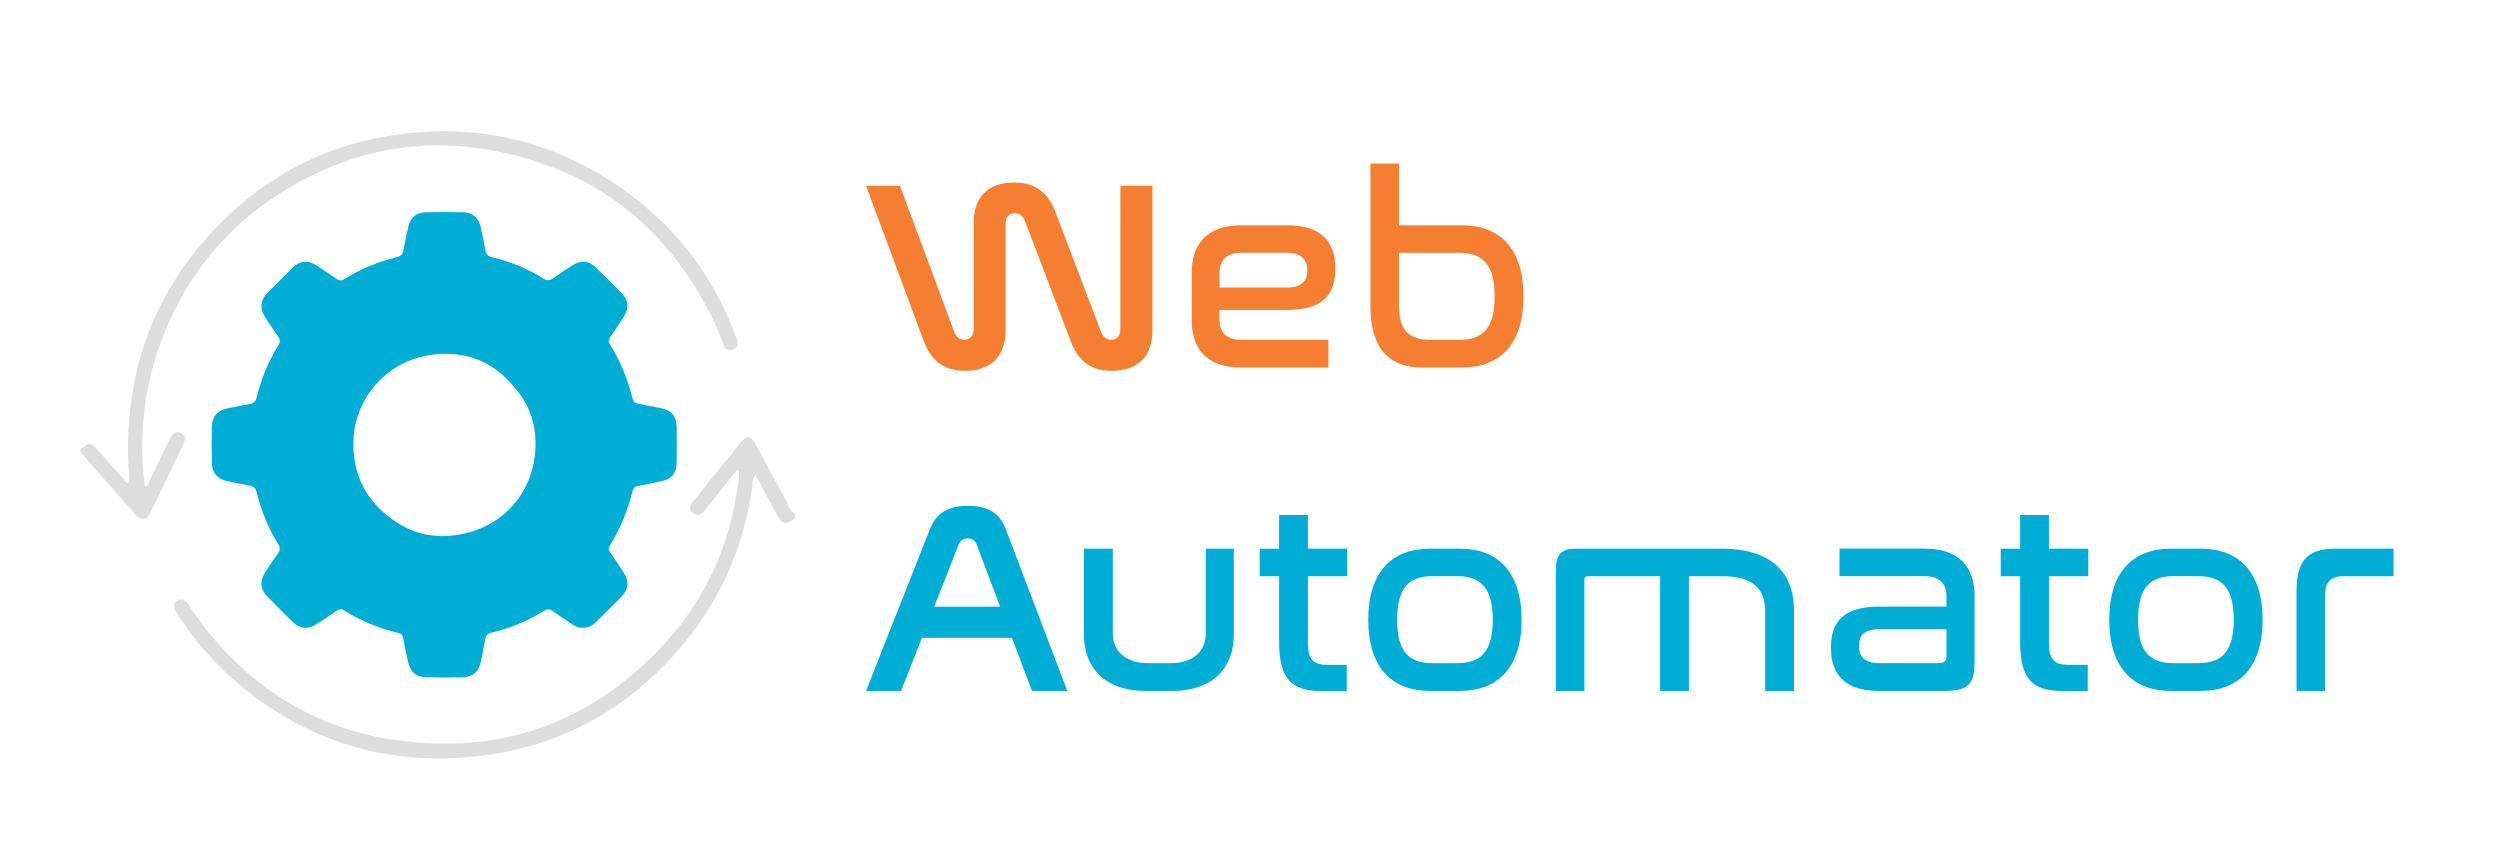 <?xml version="1.0" encoding="utf-8"?>
<!-- Generator: Adobe Illustrator 26.5.0, SVG Export Plug-In . SVG Version: 6.00 Build 0)  -->
<svg version="1.1" id="Layer_1" xmlns="http://www.w3.org/2000/svg" xmlns:xlink="http://www.w3.org/1999/xlink" x="0px" y="0px"
	 viewBox="0 0 613.71 207" style="enable-background:new 0 0 613.71 207;" xml:space="preserve">
<style type="text/css">
	.st0{fill:#F57E31;}
	.st1{fill:#00AED5;}
	.st2{fill:#DDDDDD;}
	.st3{fill:#E5E5E5;}
</style>
<path class="st0" d="M220.92,45.59l13.36,35.98c0.46,1.12,1.26,1.85,2.45,1.85c1.32,0,2.31-0.99,2.31-2.51V54.52
	c0-5.82,3.31-9.72,9.86-9.72c5.95,0,8.86,3.17,10.58,8.27l10.85,28.51c0.4,1.12,1.32,1.85,2.45,1.85c1.32,0,2.25-0.99,2.25-2.51
	V45.59h7.87v35.65c0,5.89-3.31,9.79-9.92,9.79c-5.95,0-8.8-3.18-10.52-8.27l-10.85-28.51c-0.4-1.12-1.32-1.92-2.51-1.92
	c-1.32,0-2.25,0.99-2.25,2.58v26.33c0,5.89-3.31,9.79-9.92,9.79c-5.95,0-8.8-3.18-10.52-8.27l-13.82-37.17H220.92z"/>
<path class="st0" d="M316.04,55.31c8.27,0,11.77,3.97,11.77,10.72c0,6.42-3.24,10.05-11.84,10.05h-16.6v2.51
	c0,2.78,1.52,4.83,5.36,4.83h21.37v6.81h-21.37c-8.73,0-12.17-4.9-12.17-11.51V66.82c0-6.61,3.44-11.51,12.17-11.51H316.04z
	 M299.37,70.59h16.4c3.77,0,5.16-1.59,5.16-4.17c0-2.65-1.52-4.37-4.96-4.37h-11.24c-3.84,0-5.36,2.12-5.36,4.83V70.59z"/>
<path class="st0" d="M343.43,40.16v15.15h15.48c9.26,0,15.08,5.69,15.08,17.46c0,11.77-5.82,17.46-15.08,17.46h-9.66
	c-8.4,0-12.83-4.9-12.83-14.95V40.16H343.43z M343.43,62.06v12.9c0,5.95,2.18,8.47,7.87,8.47h6.88c6.09,0,8.73-3.11,8.73-10.65
	c0-7.54-2.65-10.72-8.73-10.72H343.43z"/>
<path class="st1" d="M273.18,134.69v20.9c0,4.1,3.04,7.21,8.6,7.21h5.69c5.56,0,8.53-3.11,8.53-7.21v-20.9h6.88v21.17
	c0,8.07-5.16,13.76-15.15,13.76h-6.48c-9.99,0-15.15-5.69-15.15-13.76v-21.17H273.18z"/>
<path class="st1" d="M313.99,134.69v-8.27h7.08v8.27h9.66v6.75h-9.66v16.54c0,3.9,1.39,5.23,4.7,5.23h4.83v6.42h-6.28
	c-7.21,0-10.32-2.91-10.32-12.04v-16.14h-4.76v-6.75H313.99z"/>
<path class="st1" d="M358.38,134.69c9.26,0,15.15,5.69,15.15,17.46c0,11.77-5.89,17.46-15.15,17.46h-7.34
	c-9.33,0-15.15-5.69-15.15-17.46c0-11.77,5.82-17.46,15.15-17.46H358.38z M351.7,141.43c-6.09,0-8.73,3.18-8.73,10.72
	c0,7.54,2.65,10.65,8.73,10.65h6.02c6.02,0,8.73-3.11,8.73-10.65c0-7.54-2.71-10.72-8.73-10.72H351.7z"/>
<path class="st1" d="M422.74,134.69c11.84,0,17.66,5.62,17.66,15.28v19.65h-7.08v-19.65c0-5.49-3.18-8.53-10.52-8.53h-8.2v28.18
	h-7.08v-28.18H389.8c-0.6,0-0.86,0.33-0.86,0.99v27.19h-7.01v-29.5c0-4.1,1.39-5.42,4.89-5.42H422.74z"/>
<path class="st1" d="M472.55,134.69c8.73,0,12.17,4.9,12.17,11.51v16.4c0,5.03-1.32,7.01-7.21,7.01h-16.34
	c-8.27,0-11.71-4.04-11.71-10.65c0-6.35,3.18-10.05,11.77-10.05h16.6v-2.65c0-2.71-1.52-4.83-5.36-4.83h-20.9v-6.75H472.55z
	 M477.84,161.01v-6.55h-16.47c-3.7,0-5.03,1.52-5.03,4.1c0,2.58,1.39,4.23,4.9,4.23h14.68C477.31,162.8,477.84,162.27,477.84,161.01
	z"/>
<path class="st1" d="M495.9,134.69v-8.27h7.08v8.27h9.66v6.75h-9.66v16.54c0,3.9,1.39,5.23,4.7,5.23h4.83v6.42h-6.28
	c-7.21,0-10.32-2.91-10.32-12.04v-16.14h-4.76v-6.75H495.9z"/>
<path class="st1" d="M540.28,134.69c9.26,0,15.15,5.69,15.15,17.46c0,11.77-5.89,17.46-15.15,17.46h-7.34
	c-9.33,0-15.15-5.69-15.15-17.46c0-11.77,5.82-17.46,15.15-17.46H540.28z M533.6,141.43c-6.09,0-8.73,3.18-8.73,10.72
	c0,7.54,2.65,10.65,8.73,10.65h6.02c6.02,0,8.73-3.11,8.73-10.65c0-7.54-2.71-10.72-8.73-10.72H533.6z"/>
<path class="st1" d="M587.58,134.69v6.75h-12.3c-3.11,0-4.5,1.46-4.5,4.5v23.68h-7.01v-24.74c0-7.01,2.58-10.19,9.46-10.19H587.58z"
	/>
<g>
	<path class="st2" d="M19.77,110.23c2.45-1.7,2.47-1.72,4.51,0.55c2.13,2.38,4.23,4.79,6.34,7.18c0.22,0.25,0.42,0.67,0.77,0.59
		c0.52-0.12,0.39-0.65,0.36-1.01c-0.23-2.73-0.37-5.46-0.34-8.2c0.23-20.93,7.49-38.97,22.12-53.98
		c12.26-12.58,27.17-20.13,44.54-22.41c21.71-2.85,41.27,2.68,58.47,16.25c11.2,8.84,19.14,20.08,24.11,33.43
		c0.14,0.37,0.32,0.74,0.38,1.13c0.15,0.92-0.02,1.77-1.03,2.08c-0.97,0.3-1.84,0.07-2.27-0.96c-0.66-1.58-1.21-3.2-1.93-4.76
		c-10.92-23.7-29.12-38.32-54.79-43.16c-15.35-2.9-30.29-0.86-44.32,6.05C57.16,52.65,44.16,67.99,37.85,88.9
		c-2.11,6.99-2.92,14.17-2.94,21.43c-0.01,3,0.19,6.03,0.72,9.04c0.74,0,0.74-0.64,0.93-1.04c1.58-3.23,3.14-6.47,4.7-9.7
		c0.17-0.36,0.35-0.72,0.52-1.08c0.52-1.12,1.34-1.83,2.58-1.25c1.25,0.59,1.2,1.64,0.65,2.76c-1.23,2.51-2.42,5.04-3.64,7.56
		c-1.46,3.03-2.89,6.08-4.39,9.09c-1.04,2.08-2.25,2.26-3.8,0.53c-3.95-4.42-7.83-8.9-11.76-13.34c-0.51-0.58-0.81-1.4-1.66-1.64
		C19.77,110.92,19.77,110.58,19.77,110.23z"/>
</g>
<g>
	<path class="st2" d="M195.11,127.36c-2.6,1.64-3.1,1.48-4.61-1.38c-1.64-3.11-3.31-6.21-5.09-9.56c-0.91,1.42-0.64,2.77-0.83,3.98
		c-2.29,14.82-8.25,27.92-18.11,39.22c-12.67,14.53-28.61,23.34-47.67,25.82c-23.25,3.03-43.9-3.25-61.65-18.75
		c-5.2-4.54-9.53-9.8-13.32-15.54c-0.22-0.33-0.44-0.67-0.65-1.01c-0.59-0.99-0.79-2.02,0.34-2.69c1.02-0.6,1.96-0.26,2.64,0.77
		c1.62,2.49,3.32,4.92,5.2,7.21c11.44,13.97,25.98,22.96,43.79,25.93c26.78,4.46,49.66-3.46,68.05-23.43
		c10.03-10.9,15.88-23.97,17.91-38.7c0.15-1.07,0.36-2.14,0.31-3.23c-0.01-0.22,0.04-0.46-0.43-0.68c-2.02,2.51-4.07,5.06-6.12,7.61
		c-0.72,0.89-1.41,1.8-2.16,2.65c-0.79,0.9-1.79,1.11-2.72,0.32c-0.91-0.78-0.67-1.77,0-2.61c3.96-4.94,7.91-9.88,11.93-14.77
		c1.34-1.63,2.52-1.46,3.57,0.46c2.59,4.76,5.08,9.58,7.68,14.33c0.52,0.95,0.71,2.2,1.95,2.65
		C195.11,126.44,195.11,126.9,195.11,127.36z"/>
</g>
<g>
	<g>
		<path class="st1" d="M143.02,154.09c-1.05,0.09-1.94-0.42-2.8-1c-1.52-1.01-3.05-2.01-4.53-3.07c-0.74-0.53-1.32-0.58-2.13-0.07
			c-3.98,2.5-8.3,4.26-12.86,5.35c-1.02,0.24-1.42,0.71-1.58,1.65c-0.31,1.79-0.69,3.57-1.05,5.36c-0.53,2.65-2.02,3.93-4.75,3.97
			c-2.85,0.04-5.71,0.05-8.56,0c-2.57-0.05-3.99-1.23-4.57-3.74c-0.46-2-0.89-4-1.26-6.01c-0.12-0.66-0.38-0.96-1.04-1.12
			c-4.8-1.14-9.32-2.97-13.49-5.61c-0.66-0.42-1.11-0.29-1.68,0.1c-1.65,1.13-3.3,2.24-4.99,3.31c-2.18,1.38-4.05,1.22-5.89-0.57
			c-2.09-2.03-4.15-4.08-6.17-6.17c-1.77-1.82-1.95-3.76-0.6-5.89c0.98-1.54,1.96-3.08,3.05-4.54c0.67-0.9,0.74-1.58,0.12-2.58
			c-2.43-3.89-4.14-8.11-5.21-12.56c-0.27-1.11-0.79-1.51-1.76-1.7c-1.84-0.35-3.69-0.7-5.52-1.09c-2.37-0.51-3.69-2.02-3.74-4.41
			c-0.06-3.02-0.06-6.05,0-9.07c0.05-2.31,1.38-3.85,3.63-4.34c1.83-0.4,3.68-0.74,5.53-1.07c1.04-0.19,1.59-0.59,1.88-1.78
			c1.07-4.45,2.8-8.66,5.21-12.56c0.56-0.91,0.57-1.57-0.07-2.43c-1.12-1.51-2.14-3.09-3.15-4.68c-1.3-2.04-1.13-4.03,0.54-5.77
			c2.06-2.14,4.16-4.23,6.29-6.3c1.78-1.73,3.66-1.91,5.74-0.59c1.68,1.07,3.35,2.17,4.97,3.33c0.7,0.5,1.22,0.54,1.97,0.07
			c3.99-2.5,8.29-4.28,12.86-5.37c1.07-0.26,1.47-0.75,1.64-1.77c0.32-1.91,0.74-3.8,1.17-5.68c0.52-2.24,1.91-3.5,4.18-3.57
			c3.08-0.09,6.16-0.08,9.24-0.01c2.43,0.06,3.9,1.39,4.4,3.77c0.37,1.72,0.77,3.45,1.02,5.19c0.17,1.21,0.62,1.85,1.91,2.15
			c4.41,1.01,8.56,2.74,12.4,5.14c1,0.63,1.68,0.52,2.56-0.13c1.47-1.08,3.01-2.07,4.54-3.05c2.19-1.4,4.04-1.23,5.88,0.55
			c2.09,2.03,4.15,4.08,6.18,6.16c1.79,1.83,1.98,3.69,0.6,5.88c-1.07,1.69-2.18,3.34-3.33,4.97c-0.45,0.64-0.49,1.11-0.06,1.81
			c2.54,4.09,4.37,8.49,5.5,13.17c0.21,0.86,0.61,1.22,1.43,1.37c1.9,0.35,3.8,0.75,5.69,1.15c2.55,0.55,3.71,1.92,3.75,4.53
			c0.04,2.97,0.05,5.94,0,8.9c-0.04,2.5-1.23,3.89-3.66,4.43c-1.94,0.43-3.89,0.86-5.85,1.22c-0.78,0.14-1.12,0.46-1.32,1.26
			c-1.17,4.72-2.98,9.2-5.58,13.32c-0.41,0.65-0.33,1.09,0.08,1.67c1.17,1.68,2.32,3.39,3.41,5.12c1.32,2.1,1.13,3.96-0.6,5.74
			c-2.07,2.12-4.19,4.2-6.3,6.29C145.38,153.62,144.34,154.16,143.02,154.09z M94.81,126.33c0.11,0.09,0.22,0.18,0.33,0.27
			c5.67,4.68,12.19,5.97,19.18,4.31c9.36-2.22,15.95-9.66,17-19.27c0.69-6.27-0.91-12.05-5.3-16.84c-5.23-6.34-12.14-8.77-20.04-7.7
			c-11.84,1.6-19.02,11.51-19.22,21.24c-0.15,7.25,2.36,13.3,8.01,17.96L94.81,126.33z"/>
	</g>
</g>
<g>
	<path class="st3" d="M94.81,126.33c0.11,0.09,0.22,0.18,0.32,0.27C95.03,126.51,94.92,126.42,94.81,126.33z"/>
</g>
<path class="st1" d="M253.33,169.61H262l-15.08-39.69c-1.59-4.17-4.63-5.75-9.26-5.75c-4.7,0-7.74,1.59-9.39,5.75l-15.68,39.69h8.6
	l5.14-13.04h22.09L253.33,169.61z M229.34,148.92l6-15.23c0.46-1.06,1.19-1.52,2.25-1.52c1.06,0,1.79,0.46,2.18,1.52l5.75,15.23
	H229.34z"/>
</svg>
